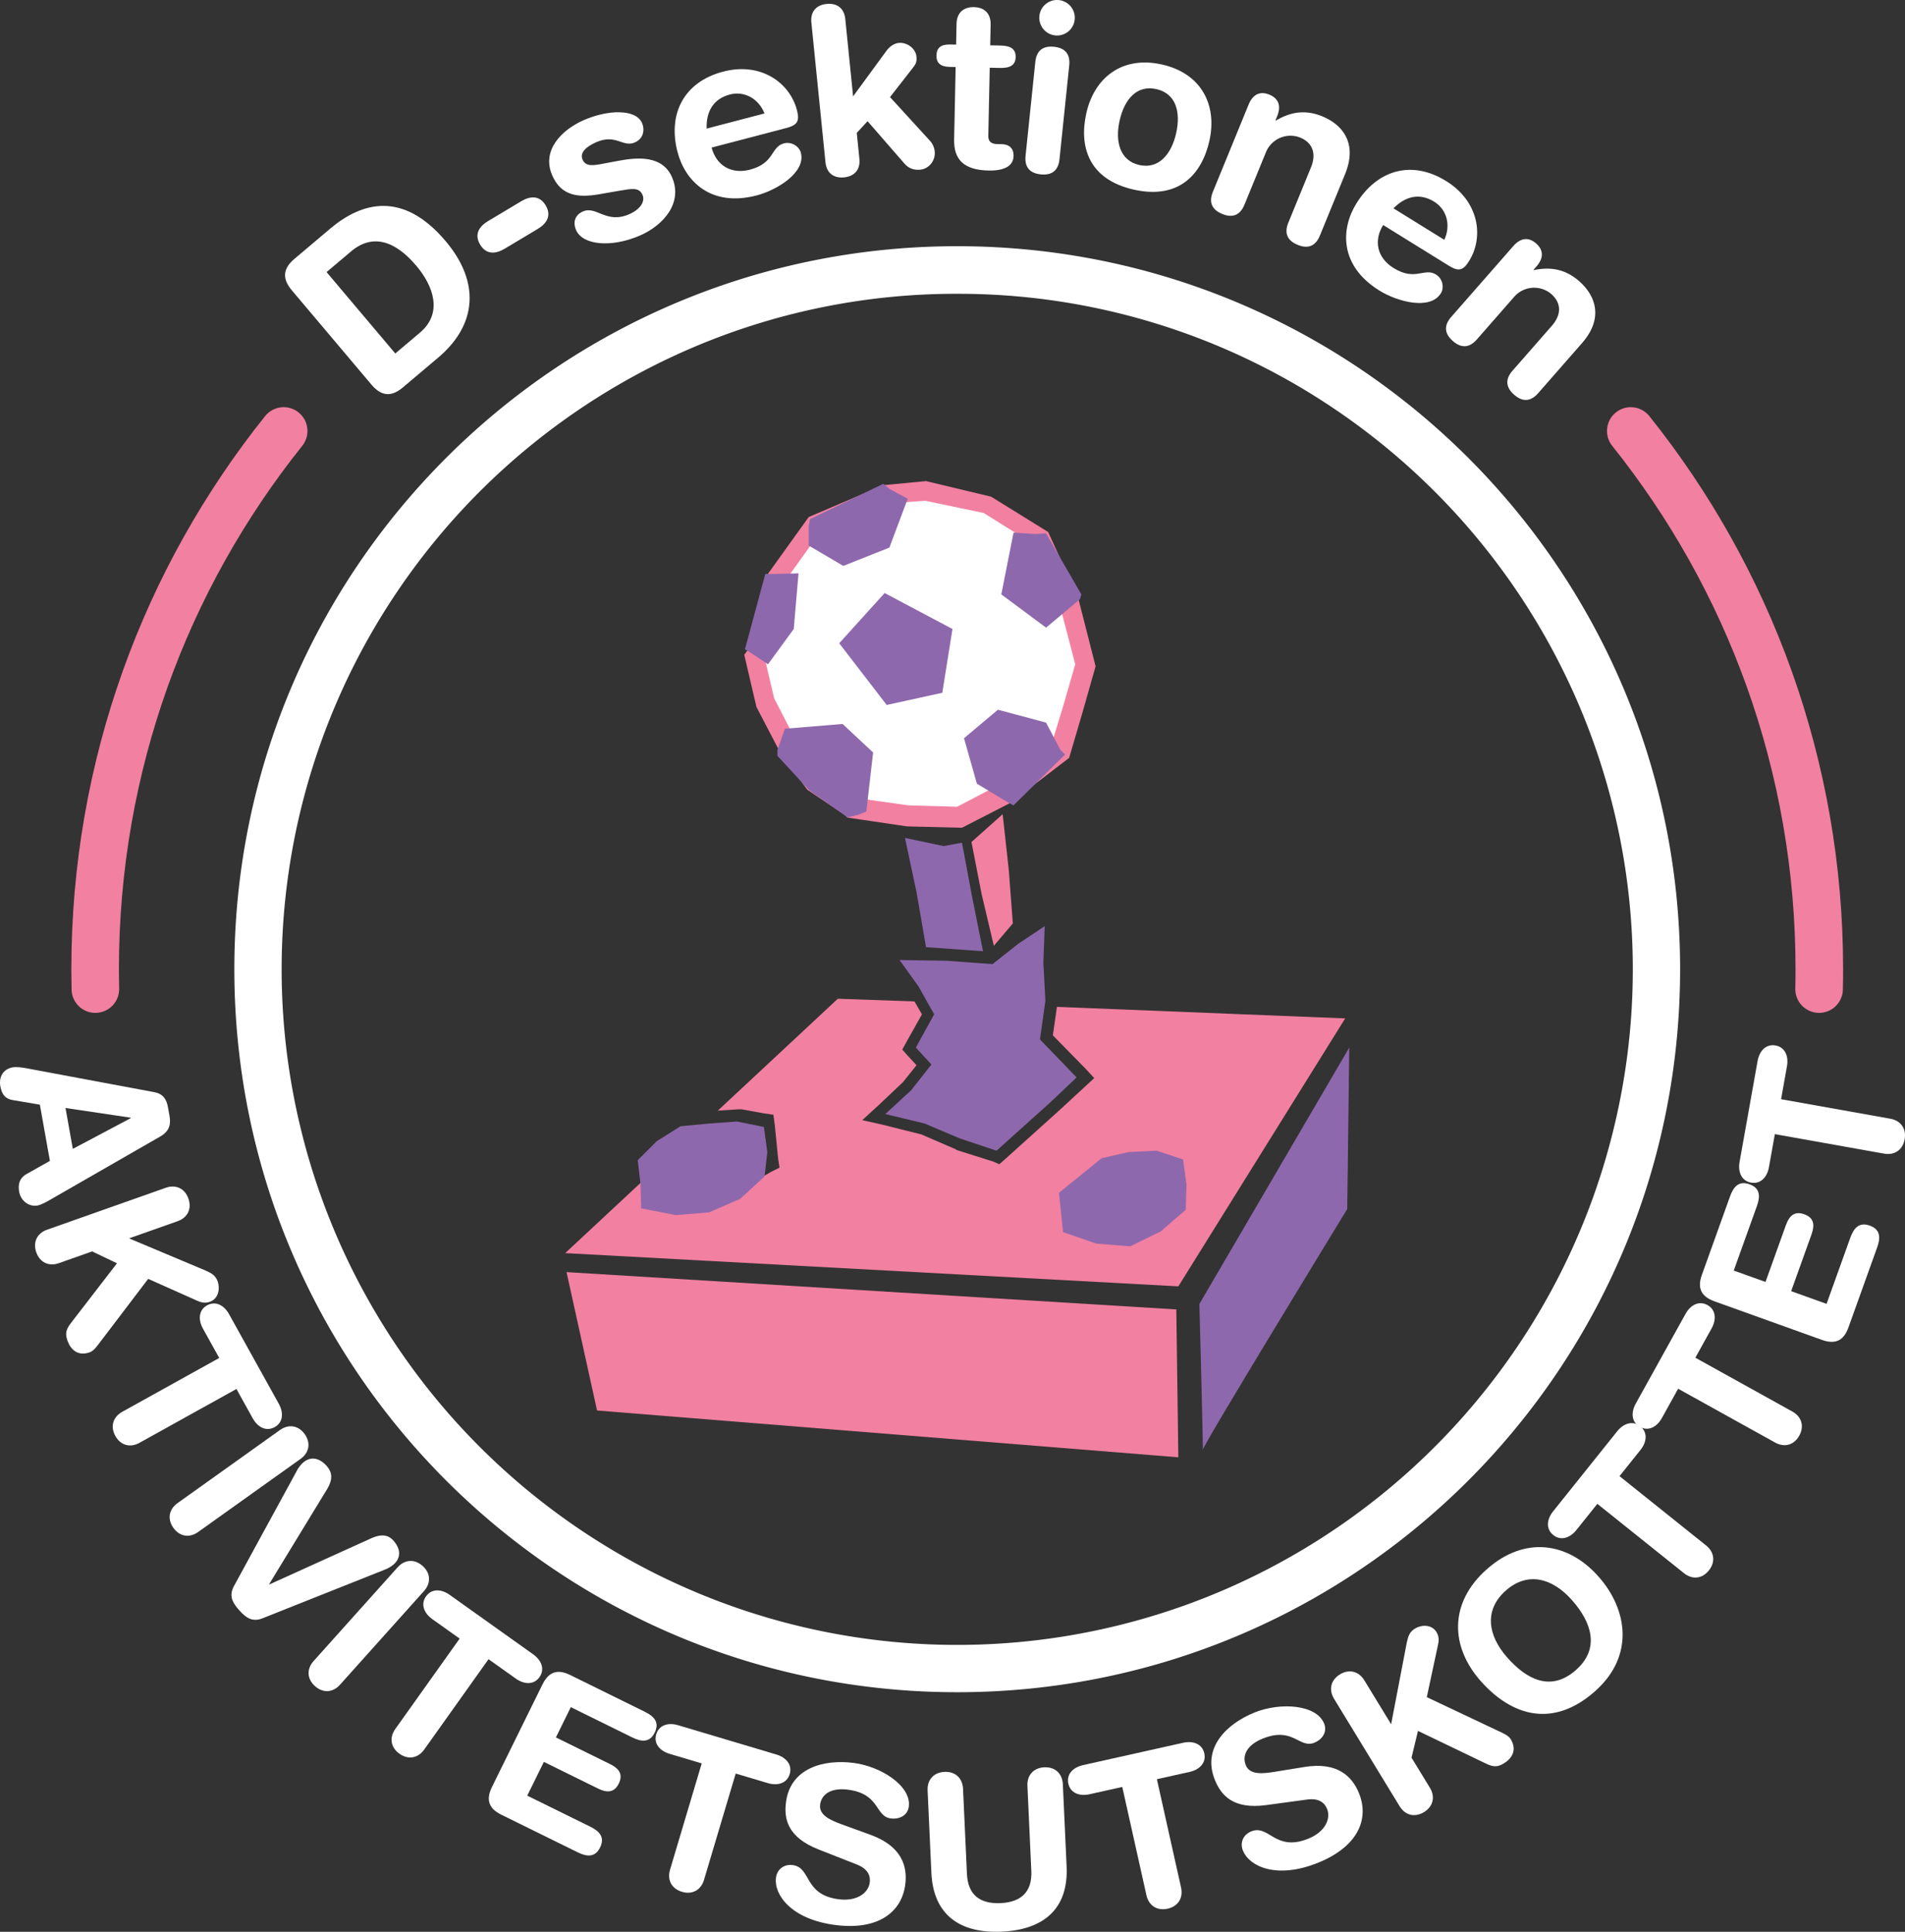 <svg xmlns="http://www.w3.org/2000/svg" viewBox="0 0 2202.091 2232.669"><rect x="0" y="0" width="2202.091" height="2232.669" fill="#333333" stroke="none"/><defs><style>.cls-1{fill:#f280a1;}.cls-2{fill:#8e68ad;}.cls-3{fill:#fff;}.cls-4{fill:none;stroke:#f280a1;stroke-linecap:round;stroke-miterlimit:10;stroke-width:55px;}</style></defs><g id="Layer_2" data-name="Layer 2"><g id="inner"><g id="dark"><g id="box"><polygon class="cls-1" points="654.889 1470.253 690.172 1630.2 1362.109 1684.3 1359.757 1513.376 654.889 1470.253"/><polygon class="cls-1" points="1221.763 1163.687 1217.058 1196.617 1255.477 1235.82 1264.886 1246.013 1254.693 1255.421 1224.115 1283.647 1192.752 1311.873 1161.39 1340.099 1155.118 1345.588 1148.061 1342.452 1105.722 1329.123 1104.938 1328.339 1104.938 1328.339 1064.951 1311.089 1021.044 1300.112 996.738 1294.624 1015.556 1277.375 1043.782 1250.717 1059.463 1231.115 1049.27 1220.139 1042.998 1213.082 1047.702 1204.457 1065.735 1172.311 1057.111 1157.414 968.512 1154.278 829.734 1283.647 853.256 1282.079 855.608 1282.079 857.176 1282.079 883.05 1286.783 894.027 1288.352 895.595 1300.112 899.515 1339.315 901.083 1349.508 891.675 1354.212 868.153 1367.541 868.153 1367.541 868.153 1367.541 844.631 1379.302 843.063 1380.086 840.711 1380.87 815.621 1384.791 814.053 1385.575 812.485 1385.575 786.611 1384.007 785.827 1384.007 785.043 1384.007 758.385 1380.086 746.624 1378.518 745.056 1366.757 745.056 1362.837 653.321 1448.299 1362.109 1486.718 1554.987 1177.015 1221.763 1163.687"/><path class="cls-2" d="M1438.098,1548s4.704,172.493,3.92,168.572,167.004-278.34,167.004-278.34l2.352-186.606Z" transform="translate(-51.683 -40.896)"/></g><g id="buttons"><polygon class="cls-2" points="741.136 1396.551 781.123 1404.392 819.541 1401.256 855.608 1385.575 883.834 1359.701 886.97 1331.475 883.05 1302.465 851.688 1296.192 819.541 1298.544 786.611 1301.681 759.169 1318.93 737.215 1340.883 740.352 1368.325 741.136 1396.551"/><polygon class="cls-2" points="1228.819 1423.993 1267.238 1437.322 1306.441 1440.459 1341.723 1423.209 1370.733 1398.12 1371.518 1369.109 1367.597 1340.099 1337.019 1329.907 1304.873 1331.475 1273.51 1338.531 1248.421 1358.917 1224.115 1378.518 1228.819 1423.993"/></g><g id="stick"><polygon class="cls-1" points="1159.038 941.014 1166.095 1005.307 1170.799 1067.248 1148.845 1093.121 1134.732 1033.533 1122.971 973.161 1159.038 941.014"/><polygon class="cls-2" points="1023.396 1287.568 1068.871 1298.544 1109.642 1315.794 1151.982 1329.907 1183.344 1301.681 1213.922 1274.239 1244.5 1245.228 1202.161 1201.321 1208.434 1156.63 1206.081 1112.723 1207.65 1070.384 1177.071 1090.769 1147.277 1114.291 1093.961 1110.371 1039.861 1109.587 1061.815 1140.165 1079.848 1172.311 1058.679 1210.73 1076.712 1230.331 1053.19 1260.126 1023.396 1287.568"/><polygon class="cls-2" points="1111.995 973.945 1123.755 1036.669 1136.3 1099.394 1070.44 1094.69 1059.463 1031.181 1046.134 968.456 1090.825 977.865 1111.995 973.945"/></g><g id="ball"><circle class="cls-3" cx="1067.526" cy="757.149" r="187.786"/><path class="cls-1" d="M1121.339,619.676l67.429,14.113,56.452,35.283,30.578,67.429,18.817,72.133-13.329,46.259-14.113,46.259-59.588,46.259-49.396,25.874-56.452-1.568-61.156-8.625-.784-.784L999.81,934.867l-27.442-36.851-25.874-50.18-10.977-47.044.784-.784,2.352-3.92.784-4.704,18.817-77.622,41.555-58.02,77.622-32.93,43.907-3.136m.784-22.738-49.396,4.704-86.246,36.851-47.828,66.645-19.601,83.11-7.056,9.409,14.113,60.372,28.226,54.1,30.578,41.555,43.123,29.01,3.136,3.136,68.997,10.193,63.509,1.568,56.452-29.01,67.429-51.748,15.681-53.316,14.897-52.532-20.386-79.974-34.498-75.269-65.861-40.771-75.27-18.033Z" transform="translate(-51.683 -40.896)"/><polygon class="cls-2" points="1022.612 685.412 970.08 743.432 1024.964 814.781 1089.257 800.668 1101.018 726.967 1022.612 685.412"/><polygon class="cls-2" points="1009.283 869.665 1001.443 937.878 992.034 941.798 981.841 944.151 980.273 944.935 935.582 913.572 898.731 873.585 898.731 866.529 907.356 842.223 974.001 836.735 1009.283 869.665"/><polygon class="cls-2" points="923.037 662.674 917.548 726.967 887.754 767.738 866.585 753.625 861.096 750.488 884.618 663.458 890.891 663.458 923.037 662.674"/><polygon class="cls-2" points="1049.27 576.428 1028.1 632.88 974.785 654.049 934.798 630.528 934.798 608.574 936.366 599.95 1021.044 559.179 1028.885 565.451 1049.27 576.428"/><polygon class="cls-2" points="1249.989 686.98 1248.421 692.468 1209.218 725.399 1157.47 686.98 1171.583 615.631 1197.457 617.199 1209.218 616.415 1249.989 686.98"/><polygon class="cls-2" points="1231.171 872.017 1171.583 930.822 1162.958 926.117 1129.244 905.732 1114.347 853.2 1153.55 820.27 1209.218 835.167 1225.683 866.529 1231.171 872.017"/></g></g></g><g id="outer"><g id="dark-2" data-name="dark"><g id="text"><path class="cls-3" d="M230.043,1303.171c9.721,1.821,14.062,7.649,15.817,17.493l1.712,9.599c1.625,9.105.858,17.623-10.903,24.291l-126.913,72.919c-3.675,2.179-10.373,5.913-14.803,6.703-9.845,1.756-19.257-5.453-21.101-15.79-1.58-8.859.478-15.829,7.826-20.188l27.689-15.604-11.589-64.973-31.422-5.314c-8.357-1.303-12.566-6.393-14.279-15.99-1.975-11.075,3.555-19.934,14.384-21.865,4.431-.79,12.007.397,16.207,1.172Zm-27.156,29.983-.088-.492-75.383-11.185,8.428,47.253Z" transform="translate(-51.683 -40.896)"/><path class="cls-3" d="M243.312,1413.665c11.55-4.08,21.993.714,26.158,12.5s-.95,22.077-12.5,26.158l-56.102,19.821,88.432,37.163c6.297,2.812,11.483,5.487,13.898,12.323,3.248,9.193.839,20.385-9.06,23.883-5.894,2.082-10.983.434-15.449-1.701l-55.714-24.859-54.849,72.143c-4.173,5.451-7.79,10.972-12.74,12.721-14.379,5.08-22.369-4.028-25.617-13.221-2.748-7.779-2.361-12.688,4.056-20.789l53.089-68.869-28.709-13.719-38.422,13.575c-11.551,4.08-21.994-.714-26.158-12.5s.949-22.077,12.499-26.158Z" transform="translate(-51.683 -40.896)"/><path class="cls-3" d="M305.102,1610.368,286.291,1576.49c-5.703-10.272-5.068-21.49,4.767-26.951s19.692-.068,25.396,10.205l57.52,103.601c5.704,10.273,5.07,21.49-4.766,26.951s-19.692.068-25.396-10.205l-18.809-33.878-112.125,62.255c-10.71,5.946-21.807,2.956-27.874-7.972s-2.738-21.928,7.972-27.874Z" transform="translate(-51.683 -40.896)"/><path class="cls-3" d="M375.33,1693.635c9.972-7.116,21.334-5.396,28.595,4.778s5.192,21.479-4.778,28.594l-118.432,84.517c-9.972,7.116-21.334,5.396-28.595-4.778s-5.192-21.479,4.778-28.594Z" transform="translate(-51.683 -40.896)"/><path class="cls-3" d="M355.551,1911.11c-11.592,4.665-18.788.369-27.289-9.134s-11.97-17.134-6.045-28.135l72.174-132.311a35.401,35.401,0,0,1,7.277-9.863c10.248-9.167,20.604-4.341,27.436,3.299,7.333,8.199,7.048,16.505.417,27.467l-66.639,109.248.333.372L480.19,1819.081c11.631-5.372,19.917-4.733,26.25,2.348,6.834,7.641,10.48,18.467.231,27.634a35.432,35.432,0,0,1-10.61,6.137Z" transform="translate(-51.683 -40.896)"/><path class="cls-3" d="M511.301,1852.345c8.178-9.121,19.641-9.923,28.948-1.579s9.757,19.827,1.579,28.948l-97.127,108.335c-8.178,9.121-19.642,9.923-28.949,1.579s-9.756-19.828-1.578-28.948Z" transform="translate(-51.683 -40.896)"/><path class="cls-3" d="M583.015,1934.73l-31.565-22.479c-9.57-6.816-13.828-17.214-7.303-26.378s17.744-8.54,27.316-1.725l96.527,68.739c9.57,6.816,13.828,17.214,7.303,26.378s-17.744,8.541-27.316,1.725l-31.564-22.477-74.394,104.469c-7.106,9.979-18.408,12.059-28.591,4.808s-11.913-18.612-4.808-28.591Z" transform="translate(-51.683 -40.896)"/><path class="cls-3" d="M678.712,1987.76c8.062-16.373,19.126-17.335,32.134-10.929l86.352,42.52c10.766,5.301,17.07,12.307,11.326,23.97-5.742,11.663-15.139,10.938-25.904,5.637l-71.1-35.011-17.23,34.989,62.353,30.703c9.645,4.749,15.945,11.195,10.312,22.634s-14.584,10.375-24.229,5.626l-62.353-30.703-19.217,39.026,72.894,35.895c10.766,5.301,17.07,12.307,11.327,23.97s-15.14,10.938-25.905,5.636l-88.146-43.403c-13.009-6.406-18.991-15.762-10.93-32.135Z" transform="translate(-51.683 -40.896)"/><path class="cls-3" d="M862.838,2078.955l-37.135-11.069c-11.261-3.356-18.65-11.819-15.438-22.6s14.031-13.817,25.292-10.461l113.56,33.849c11.261,3.356,18.65,11.82,15.438,22.601s-14.031,13.817-25.292,10.461l-37.135-11.068-36.634,122.903c-3.499,11.739-13.521,17.36-25.501,13.79s-17.289-13.762-13.79-25.501Z" transform="translate(-51.683 -40.896)"/><path class="cls-3" d="M1058.028,2161.531c36.134,13.149,42.759,36.418,40.117,57.252-4.089,32.242-31.444,53.218-80.552,46.991-51.587-6.542-71.382-35.26-68.93-54.605,1.259-9.921,9.332-15.953,19.252-14.695,22.074,2.799,12.281,34.318,53.451,39.538,21.082,2.674,34.217-7.505,35.727-19.41.912-7.192-1.555-15.569-15.003-20.803l-44.405-17.475c-35.759-14.11-39.877-35.297-37.455-54.394,5.031-39.684,43.625-49.91,78.1-45.538,31.746,4.025,66.932,26.631,63.913,50.44-1.29,10.169-10.725,15.021-20.645,13.763-18.85-2.391-12.012-28.487-49.959-33.3-18.849-2.39-30.366,4.97-31.939,17.371s12.806,18.256,25.325,22.867Z" transform="translate(-51.683 -40.896)"/><path class="cls-3" d="M1123.953,2110.16c-.559-12.237,7.055-20.844,19.542-21.415s20.857,7.304,21.416,19.541l4.503,98.398c1.12,24.474,15.358,34.834,38.834,33.76s36.709-12.691,35.589-37.166l-4.503-98.397c-.561-12.237,7.055-20.845,19.541-21.416s20.856,7.304,21.416,19.541l4.354,95.151c2.263,49.449-27.189,73.07-74.889,75.253s-79.186-18.649-81.448-68.099Z" transform="translate(-51.683 -40.896)"/><path class="cls-3" d="M1348.977,2106.164l-37.82,8.441c-11.469,2.559-22.048-1.228-24.498-12.208s5.515-18.905,16.982-21.465l115.657-25.814c11.469-2.559,22.048,1.228,24.498,12.207s-5.514,18.906-16.982,21.466l-37.82,8.44,27.938,125.174c2.668,11.956-3.343,21.751-15.543,24.474s-21.806-3.586-24.474-15.542Z" transform="translate(-51.683 -40.896)"/><path class="cls-3" d="M1559.688,2083.068c37.957-6.15,55.093,10.929,62.951,30.403,12.162,30.14-1.484,61.796-47.389,80.319-48.224,19.459-79.514,4.048-86.811-14.036-3.741-9.274.362-18.479,9.636-22.221,20.634-8.326,27.464,23.966,65.949,8.435,19.707-7.951,26.206-23.245,21.716-34.374-2.713-6.723-8.952-12.832-23.245-10.839l-47.288,6.41c-38.1,5.129-52.03-11.355-59.233-29.208-14.969-37.095,13.731-64.851,45.957-77.855,29.676-11.975,71.42-9.408,80.4,12.849,3.836,9.506-2.033,18.344-11.307,22.086-17.62,7.11-24.385-19.007-59.856-4.693-17.62,7.11-24.083,19.153-19.405,30.746s20.085,9.688,33.263,7.606Z" transform="translate(-51.683 -40.896)"/><path class="cls-3" d="M1593.771,2004.261c-6.381-10.456-3.851-21.666,6.819-28.178s21.796-3.637,28.178,6.819l30.995,50.788,18.069-94.204c1.45-6.743,2.994-12.371,9.183-16.147,8.322-5.079,19.771-5.037,25.24,3.926,3.256,5.335,2.695,10.655,1.531,15.466l-12.799,59.65,81.927,38.742c6.195,2.954,12.345,5.352,15.08,9.833,7.944,13.017.686,22.719-7.637,27.798-7.042,4.298-11.925,4.935-21.178.331l-78.36-37.697-7.484,30.927,21.229,34.783c6.382,10.456,3.851,21.666-6.819,28.178s-21.796,3.637-28.178-6.819Z" transform="translate(-51.683 -40.896)"/><path class="cls-3" d="M1770.477,1854.463c44.21-39.067,94.179-30.846,129.108,8.681,33.605,38.028,41.794,91.845-4.289,132.568-48.332,42.71-96,28.785-132.089-12.053C1728.277,1944.132,1726.266,1893.531,1770.477,1854.463Zm102.968,116.52c27.912-24.665,18.263-54.839-4.582-80.69s-51.432-33.284-76.534-11.102-21.243,51.467,1.602,77.318S1844.595,1996.477,1873.444,1970.983Z" transform="translate(-51.683 -40.896)"/><path class="cls-3" d="M1898.141,1778.965l-24.217,30.25c-7.343,9.173-17.963,12.839-26.745,5.809s-7.529-18.196-.186-27.369l74.056-92.506c7.343-9.172,17.964-12.839,26.745-5.808s7.529,18.196.186,27.368l-24.217,30.25,100.117,80.148c9.563,7.655,11.004,19.057,3.192,28.814s-19.252,10.848-28.814,3.191Z" transform="translate(-51.683 -40.896)"/><path class="cls-3" d="M1991.532,1645.932l-18.8,33.885c-5.701,10.275-15.557,15.672-25.395,10.213s-10.476-16.676-4.774-26.951l57.492-103.622c5.701-10.274,15.557-15.671,25.395-10.213s10.475,16.677,4.774,26.951l-18.801,33.885,112.148,62.223c10.712,5.943,14.045,16.942,7.98,27.873s-17.16,13.923-27.872,7.979Z" transform="translate(-51.683 -40.896)"/><path class="cls-3" d="M2033.498,1544.896c-17.178-6.165-19.38-17.049-14.481-30.697l32.516-90.592c4.055-11.295,10.305-18.349,22.541-13.957s12.574,13.811,8.52,25.105l-26.773,74.593,36.707,13.175,23.48-65.415c3.632-10.118,9.327-17.104,21.327-12.798s11.953,13.321,8.321,23.439l-23.479,65.415,40.942,14.695,27.449-76.474c4.054-11.295,10.304-18.349,22.54-13.956s12.574,13.81,8.521,25.105l-33.192,92.475c-4.898,13.648-13.52,20.648-30.697,14.482Z" transform="translate(-51.683 -40.896)"/><path class="cls-3" d="M2103.324,1351.68l-6.81,38.147c-2.064,11.566-9.641,19.864-20.715,17.888s-15.312-12.384-13.248-23.95l20.823-116.656c2.064-11.566,9.641-19.864,20.716-17.888s15.312,12.383,13.247,23.95l-6.81,38.148,126.254,22.536c12.06,2.152,18.775,11.477,16.579,23.783s-11.724,18.73-23.783,16.578Z" transform="translate(-51.683 -40.896)"/><path class="cls-3" d="M389.074,376.503c-12.717-15.06-8.883-26.424,3.082-36.527l41.26-34.839c36.928-31.181,84.348-43.657,133.471,14.519,39.716,47.036,36.51,96.39-8.67,134.539l-40.641,34.316c-11.965,10.103-23.811,11.978-36.527-3.082Zm119.537,72.931L537.08,425.396c27.025-22.819,15.309-54.273-4.026-77.171-24.735-29.294-50.856-37.63-75.612-16.727l-28.264,23.865Z" transform="translate(-51.683 -40.896)"/><path class="cls-3" d="M654.127,273.521c10.426-6.238,21.262-7.058,28.332,4.758s1.225,20.977-9.202,27.215l-38.228,22.874c-10.427,6.238-21.263,7.058-28.332-4.758s-1.225-20.977,9.202-27.215Z" transform="translate(-51.683 -40.896)"/><path class="cls-3" d="M726.658,179.648c27.474-11.975,59.941-13.166,67.17,3.417,3.668,8.415,1.211,18.322-8.193,22.421-14.109,6.149-21.832-10.219-44.604-.293-12.623,5.502-19.28,12.527-15.935,20.2,3.668,8.415,12.698,6.835,24.915,4.456l16.608-3.115c22.594-4.252,50.873-6.269,61.877,18.977,12.838,29.454-9.693,55.474-36.92,67.34-32.671,14.24-66.262,11.504-74.029-6.317-3.453-7.92-2.126-17.04,8.021-21.463,15.594-6.796,26.788,14.832,53.52,3.181,12.871-5.609,18.558-14.862,15.321-22.288-3.991-9.158-12.56-7.191-26.833-4.799l-23.551,4.08c-23.305,3.972-43.416,2.429-53.988-21.827C677.199,214.165,701.659,190.544,726.658,179.648Z" transform="translate(-51.683 -40.896)"/><path class="cls-3" d="M874.277,211.465c5.266,20.112,22.155,31.32,44.358,25.507,28.732-7.522,23.808-26.329,39.219-30.364,9.143-2.393,17.724,3.733,19.57,10.785,6.018,22.986-28.007,43.338-50.992,49.356-53.285,13.952-82.836-16.828-91.521-50-11.626-44.404,7.481-81.225,52.669-93.056,43.882-11.49,77.095,13.028,85.302,44.372,3.42,13.06.391,17.481-12.408,20.832Zm61.122-39.448c-6.672-16.954-23.083-26.333-40.062-21.888-19.066,4.993-27.482,19.756-26.806,39.395Z" transform="translate(-51.683 -40.896)"/><path class="cls-3" d="M989.602,67.053c-1.301-12.895,5.812-20.396,17.632-21.588s20.288,4.737,21.589,17.632l8.996,89.186,38.641-52.744c3.596-4.705,8.375-8.443,14.285-9.04,8.864-.894,19.32,5.92,20.324,15.86.704,6.984-1.497,9.377-4.609,13.491l-25.95,33.282,46.36,50.682a21.511,21.511,0,0,1,5.303,12.219c1.003,9.94-6.135,19.886-16.611,20.943-9.67.976-15.262-3.345-18.65-7.345l-42.355-48.643-12.482,13.47,3.009,29.818c1.301,12.894-5.812,20.396-17.633,21.588s-20.287-4.738-21.588-17.632Z" transform="translate(-51.683 -40.896)"/><path class="cls-3" d="M1156.357,118.363l-6.748-.141c-11.068-.232-15.566-4.646-15.387-13.285.182-8.638,4.86-12.861,15.928-12.63l6.749.141.503-24.025c.271-12.957,8.24-19.542,20.117-19.294s19.566,7.161,19.294,20.118l-.502,24.025,11.877.248c11.607.243,17.743,3.882,17.546,13.33s-6.481,12.828-18.088,12.585l-11.877-.248-1.648,78.823c-.125,5.939,3.047,9.246,10.065,9.393l5.669.119c8.638.181,13.665,5.147,13.49,13.515-.237,11.338-10.085,17.343-28.98,16.948-28.614-.598-40.244-12.724-39.758-35.94Z" transform="translate(-51.683 -40.896)"/><path class="cls-3" d="M1248.446,112.554c1.088-10.474,6.334-19.158,21.642-17.567s18.655,11.168,17.567,21.642l-11.247,108.228c-1.089,10.474-6.335,19.158-21.643,17.567s-18.655-11.168-17.566-21.642Zm27.251-71.546a20.52,20.52,0,1,1-22.531,18.289A20.511,20.511,0,0,1,1275.697,41.008Z" transform="translate(-51.683 -40.896)"/><path class="cls-3" d="M1394.843,115.45c46.355,10.452,63.986,47.641,54.841,88.202-8.671,38.454-35.031,68.213-87.444,56.395s-63.452-50.011-54.782-88.465C1316.602,131.022,1348.487,104.998,1394.843,115.45Zm-26.19,116.152c22.915,5.167,37.292-13.18,42.577-36.621,5.642-25.021-.413-46.038-22.801-51.086s-36.876,11.336-42.518,36.357C1340.626,203.694,1345.738,226.435,1368.652,231.602Z" transform="translate(-51.683 -40.896)"/><path class="cls-3" d="M1495.017,161.768c4.504-10.993,12.469-16.192,23.962-11.483s13.521,14.001,9.018,24.994l-1.944,4.747.5.205c15.771-9.295,32.902-13.365,53.64-4.869,21.986,9.007,41.468,29.827,26.319,66.804l-29.069,70.957c-3.991,9.744-11.469,16.602-25.711,10.767s-14.759-15.967-10.767-25.711l26.101-63.711c6.039-14.741,3.093-28.203-12.648-34.651a30.612,30.612,0,0,0-39.504,17.371L1490.245,277.4c-3.992,9.744-11.47,16.601-25.711,10.767s-14.759-15.967-10.767-25.711Z" transform="translate(-51.683 -40.896)"/><path class="cls-3" d="M1650.532,300.966C1639.585,318.641,1643.1,338.604,1662.61,350.69c25.249,15.64,35.486-.887,49.028,7.502,8.034,4.976,9.508,15.417,5.668,21.614-12.512,20.2-50.706,9.563-70.905-2.949-46.825-29.005-44.879-71.629-26.822-100.781,24.171-39.022,64.022-50.544,103.732-25.947,38.562,23.887,43.679,64.851,26.616,92.395-7.108,11.477-12.4,12.328-23.647,5.361Zm70.705,17.117c7.69-16.516,3.181-34.873-11.74-44.115-16.756-10.379-33.254-6.306-47.022,7.716Z" transform="translate(-51.683 -40.896)"/><path class="cls-3" d="M1800.946,325.344c7.828-8.937,17.05-11.268,26.393-3.083s8.244,17.632.416,26.568l-3.381,3.859.406.356c17.934-3.672,35.46-1.96,52.316,12.807,17.872,15.657,29.541,41.673,3.209,71.731L1829.777,495.26c-6.938,7.921-16.237,11.98-27.813,1.838s-8.777-19.893-1.838-27.814l45.368-51.789c10.497-11.982,12.08-25.672-.715-36.881a30.613,30.613,0,0,0-43.004,3.607l-42.878,48.946c-6.939,7.921-16.237,11.98-27.814,1.838s-8.776-19.893-1.838-27.814Z" transform="translate(-51.683 -40.896)"/></g><g id="circle"><path class="cls-3" d="M1158.19,380.45a776.719,776.719,0,0,1,436.413,133.285,783.055,783.055,0,0,1,282.883,343.498,779.519,779.519,0,0,1-71.962,740.247,783.053,783.053,0,0,1-343.499,282.883,779.518,779.518,0,0,1-740.247-71.963A783.063,783.063,0,0,1,438.894,1464.902a779.516,779.516,0,0,1,71.963-740.247A783.056,783.056,0,0,1,854.355,441.772,775.682,775.682,0,0,1,1158.19,380.45m0-55c-461.499,0-835.617,374.118-835.617,835.617S696.69,1996.685,1158.19,1996.685s835.618-374.119,835.618-835.618S1619.688,325.45,1158.19,325.45Z" transform="translate(-51.683 -40.896)"/></g><g id="arcs"><path id="arc_base" data-name="arc base" class="cls-4" d="M161.907,1184.04q-.259-11.455-.26-22.973c0-235.31,81.557-451.572,217.946-622.059" transform="translate(-51.683 -40.896)"/><path id="arc_base-2" data-name="arc base" class="cls-4" d="M1936.786,539.009c136.389,170.488,217.946,386.749,217.946,622.059q0,11.514-.26,22.967" transform="translate(-51.683 -40.896)"/></g></g></g></g></svg>